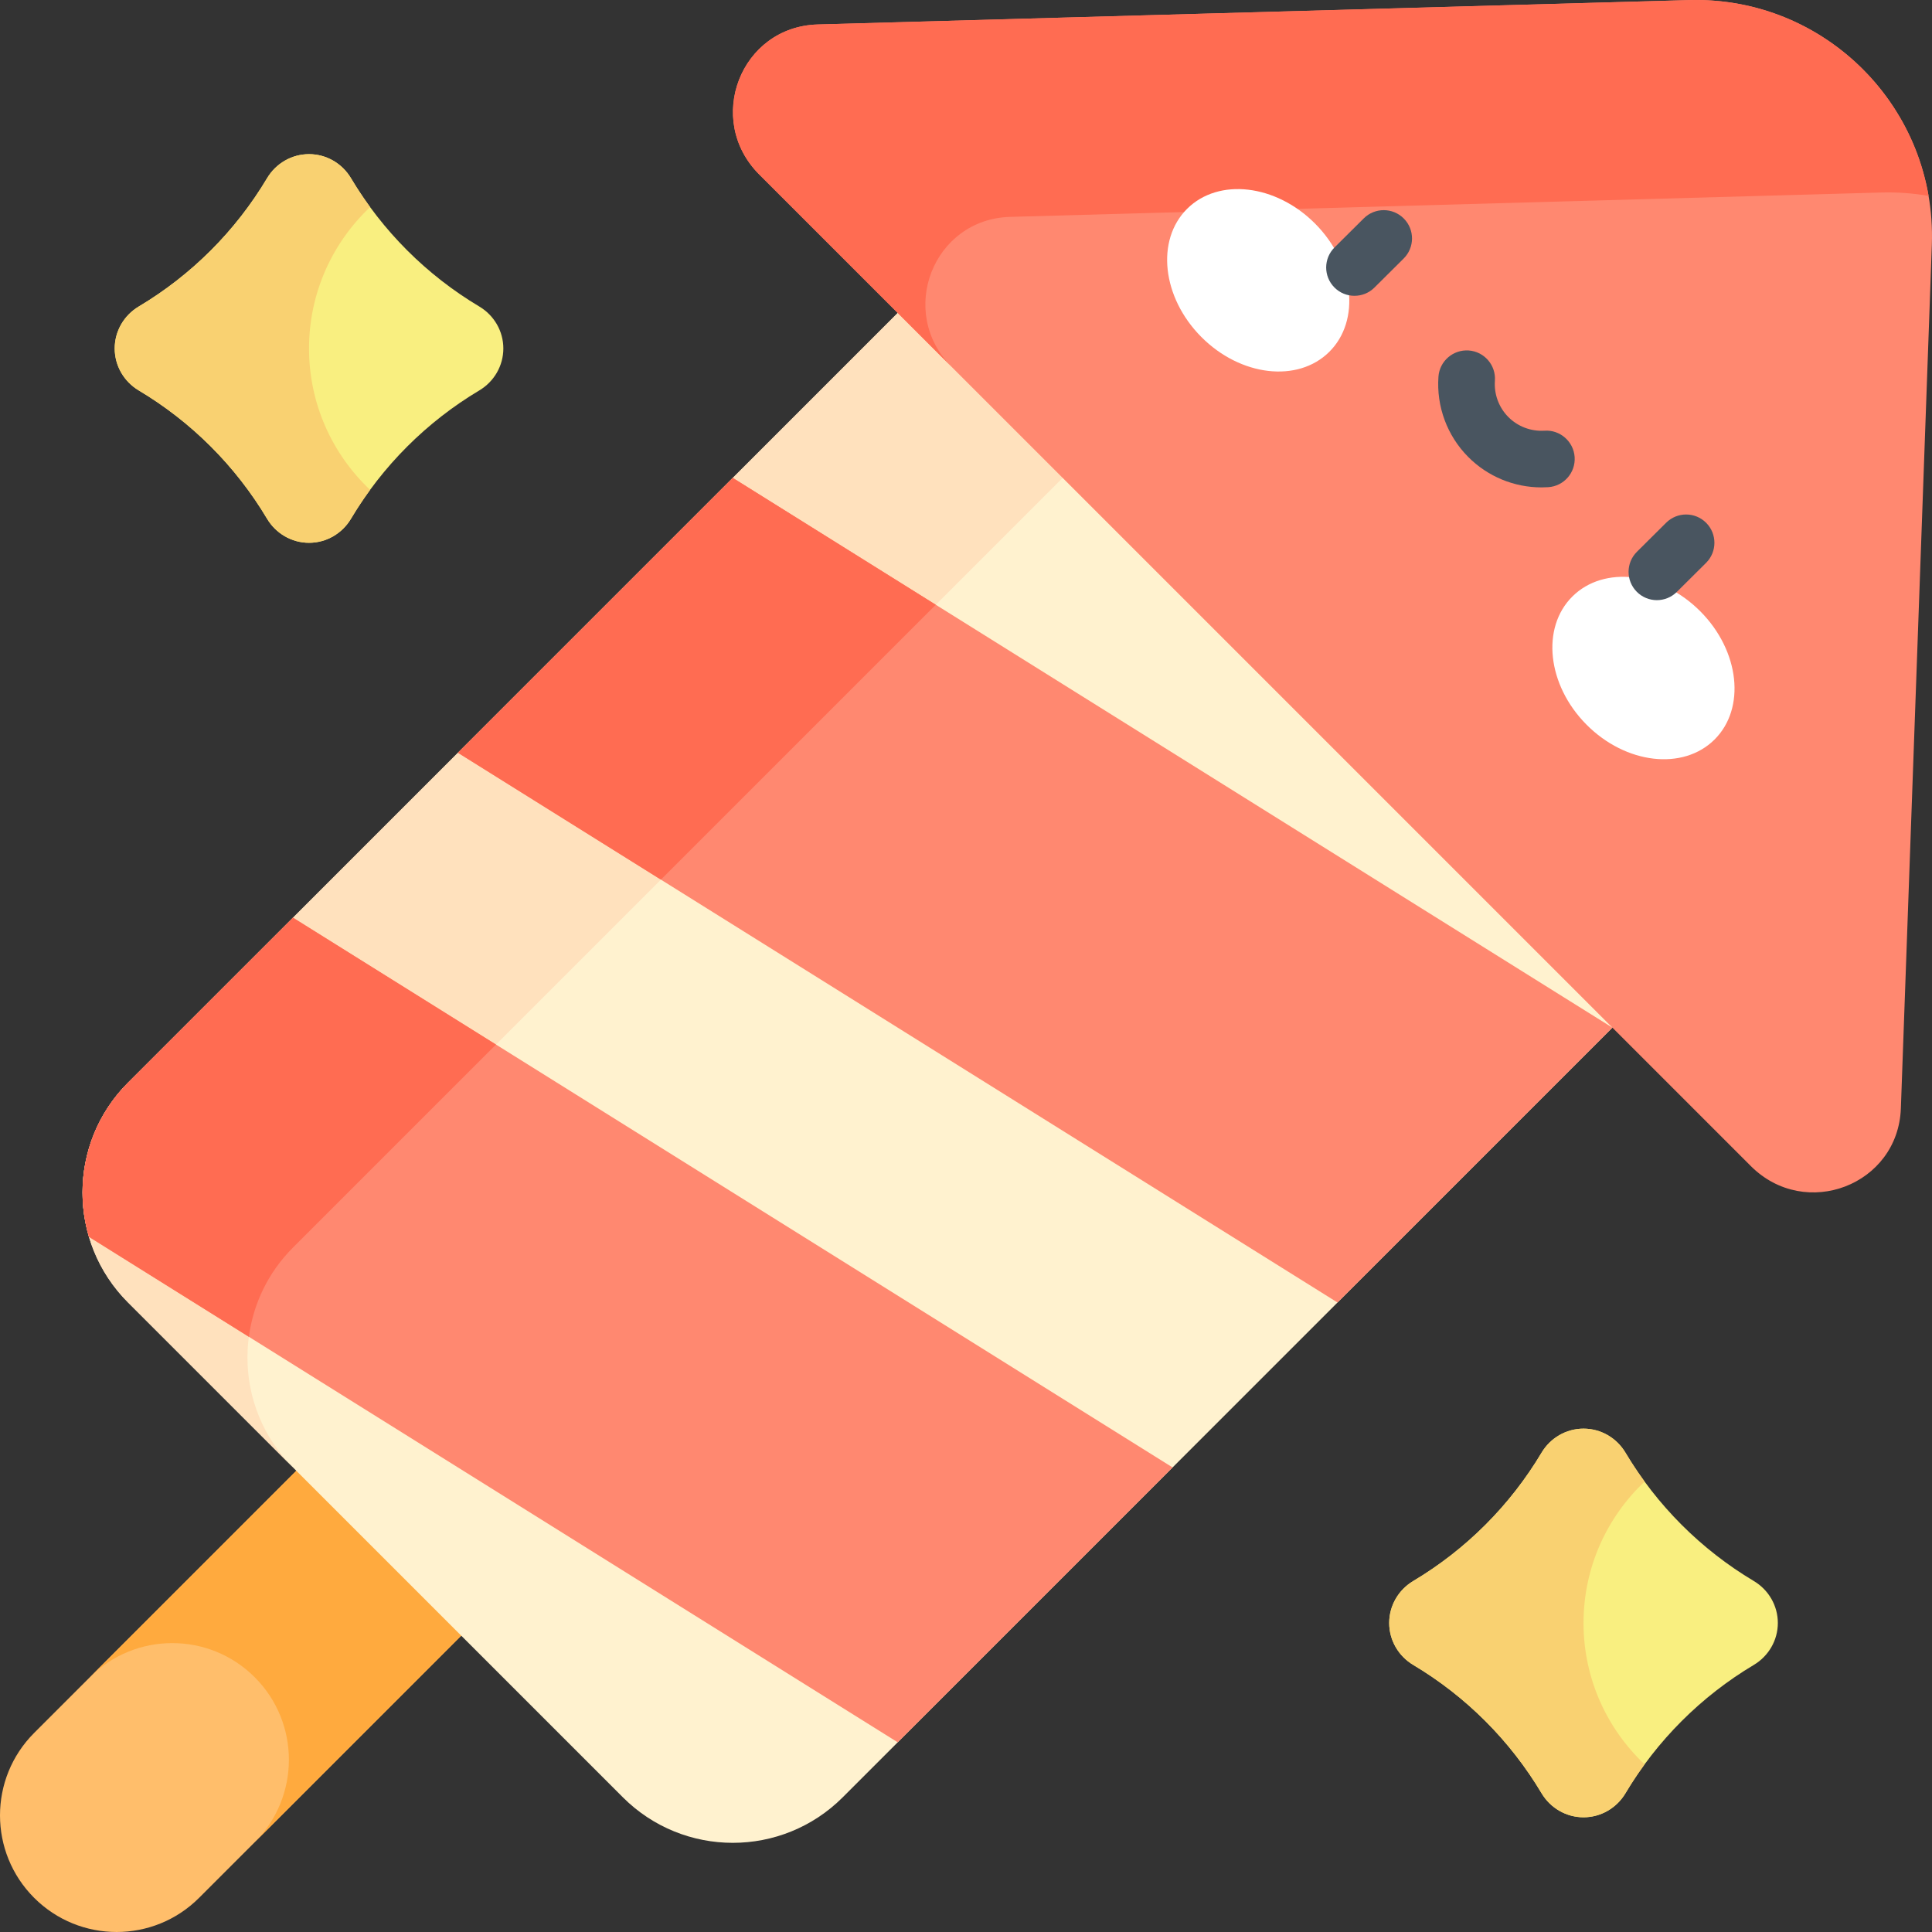 <svg id="Capa_1" enable-background="new 0 0 512 512" height="512" viewBox="0 0 512 512" width="512" xmlns="http://www.w3.org/2000/svg"><rect x="0" y="0" width="512" height="512" fill="#333333" stroke="none"/><g><g><path d="m127.024 81.232c-13.983-8.338-25.672-20.028-34.01-34.01-2.343-3.929-6.543-6.37-11.118-6.37-4.574 0-8.775 2.442-11.118 6.37-8.338 13.983-20.027 25.673-34.01 34.01-3.929 2.343-6.37 6.543-6.37 11.117 0 4.574 2.442 8.775 6.37 11.118 13.982 8.338 25.672 20.027 34.01 34.01 2.343 3.929 6.543 6.37 11.117 6.37 4.574 0 8.775-2.442 11.117-6.37 8.338-13.982 20.027-25.672 34.01-34.01 3.929-2.343 6.37-6.543 6.37-11.118.003-4.574-2.439-8.774-6.368-11.117z" fill="#f9ef80"/></g><g><path d="m81.897 92.349c0-14.769 6.227-28.077 16.187-37.467-1.804-2.468-3.497-5.023-5.07-7.661-2.343-3.929-6.543-6.37-11.118-6.37-4.574 0-8.775 2.442-11.118 6.37-8.338 13.983-20.027 25.673-34.01 34.01-3.929 2.343-6.37 6.543-6.37 11.117 0 4.574 2.442 8.775 6.37 11.118 13.982 8.338 25.672 20.027 34.01 34.01 2.343 3.929 6.543 6.37 11.117 6.37 4.574 0 8.775-2.442 11.117-6.37 1.573-2.638 3.265-5.193 5.07-7.66-9.958-9.39-16.185-22.697-16.185-37.467z" fill="#f9d171"/></g><g><path d="m464.778 418.986c-13.983-8.338-25.672-20.028-34.01-34.01-2.343-3.929-6.543-6.37-11.118-6.37-4.574 0-8.775 2.442-11.117 6.37-8.338 13.983-20.027 25.673-34.01 34.01-3.929 2.343-6.37 6.543-6.37 11.117 0 4.574 2.442 8.775 6.37 11.118 13.983 8.337 25.672 20.027 34.01 34.01 2.343 3.929 6.543 6.37 11.117 6.37 4.574 0 8.775-2.442 11.117-6.37 8.338-13.982 20.027-25.672 34.01-34.01 3.929-2.343 6.371-6.543 6.37-11.118.002-4.574-2.44-8.775-6.369-11.117z" fill="#f9ef80"/></g><g><path d="m419.651 430.103c0-14.769 6.227-28.077 16.187-37.467-1.804-2.468-3.497-5.023-5.07-7.661-2.343-3.929-6.543-6.37-11.118-6.37-4.574 0-8.775 2.442-11.118 6.37-8.338 13.983-20.027 25.673-34.01 34.01-3.929 2.343-6.37 6.543-6.37 11.117 0 4.574 2.442 8.775 6.37 11.118 13.982 8.338 25.672 20.027 34.01 34.01 2.343 3.929 6.543 6.37 11.117 6.37 4.574 0 8.775-2.442 11.117-6.37 1.573-2.638 3.265-5.193 5.07-7.66-9.958-9.39-16.185-22.698-16.185-37.467z" fill="#f9d171"/></g><g><path d="m9.052 502.948c-12.069-12.069-12.069-31.638 0-43.707l101.983-101.983c12.069-12.069 31.638-12.069 43.707 0 12.069 12.069 12.069 31.638 0 43.707l-101.983 101.983c-12.069 12.069-31.638 12.069-43.707 0z" fill="#ffbe6b"/></g><g><path d="m154.742 357.258c-12.069-12.069-31.638-12.069-43.707 0l-87.234 87.234c12.069-12.069 31.637-12.069 43.707 0 12.069 12.069 12.069 31.638 0 43.707l87.234-87.234c12.069-12.069 12.069-31.637 0-43.707z" fill="#ffaa3e"/></g><g><path d="m165.06 476.3-131.121-131.12c-16.092-16.092-16.092-42.183 0-58.276l211.25-211.25 189.397 189.396-211.25 211.25c-16.093 16.093-42.184 16.093-58.276 0z" fill="#fff2cf"/></g><g><path d="m77.646 330.611 211.25-211.25-43.707-43.707-211.25 211.25c-16.092 16.092-16.092 42.183 0 58.276l43.707 43.707c-16.092-16.093-16.092-42.184 0-58.276z" fill="#ffe1bd"/></g><g><path d="m201.219 46.253 262.768 262.767c14.471 14.471 39.034 5.017 39.763-15.303l8.209-228.852c1.296-36.132-28.189-65.851-64.33-64.84l-230.923 6.459c-20.415.571-30.02 25.236-15.487 39.769z" fill="#ff8870"/></g><g><path d="m267.698 57.475 230.922-6.459c4.263-.119 8.429.203 12.467.9-5.165-30.004-31.747-52.778-63.459-51.891l-230.922 6.459c-20.415.571-30.02 25.236-15.487 39.769l50.991 50.991c-14.533-14.533-4.927-39.198 15.488-39.769z" fill="#ff6c52"/></g><g><g><path d="m352.276 93.239c-8.337 8.283-23.529 6.512-33.93-3.957-10.403-10.47-12.076-25.672-3.739-33.956 8.337-8.283 23.528-6.512 33.931 3.957 10.402 10.47 12.075 25.673 3.738 33.956" fill="#fff"/></g><g><path d="m416.698 158.077c-8.337 8.283-6.663 23.486 3.738 33.955 10.403 10.47 25.594 12.241 33.931 3.958s6.664-23.486-3.739-33.956c-10.402-10.47-25.593-12.241-33.93-3.957" fill="#fff"/></g><g><path d="m358.95 78.393c-1.928 0-3.854-.738-5.32-2.214-2.92-2.938-2.904-7.687.034-10.606l7.749-7.7c2.939-2.919 7.688-2.904 10.606.034 2.92 2.938 2.904 7.687-.034 10.606l-7.749 7.7c-1.463 1.454-3.375 2.18-5.286 2.18z" fill="#495560"/></g><g><path d="m439.087 159.047c-1.928 0-3.854-.738-5.32-2.214-2.92-2.938-2.904-7.688.034-10.606l7.75-7.7c2.939-2.919 7.688-2.904 10.606.034 2.92 2.938 2.904 7.688-.034 10.606l-7.75 7.7c-1.463 1.454-3.375 2.18-5.286 2.18z" fill="#495560"/></g><g><path d="m408.505 129.165c-7.271 0-14.266-2.889-19.419-8.076-5.576-5.612-8.449-13.364-7.881-21.268.296-4.131 3.89-7.223 8.018-6.943 4.132.297 7.24 3.887 6.943 8.019-.257 3.578 1.041 7.084 3.561 9.62 2.52 2.537 6.022 3.849 9.596 3.622 4.098-.281 7.703 2.86 7.975 6.993.271 4.133-2.86 7.704-6.994 7.975-.601.038-1.201.058-1.799.058z" fill="#495560"/></g></g><g><path d="m194.198 126.645 233.103 145.69-72.845 72.845-233.103-145.69z" fill="#ff8870"/></g><g><path d="m247.991 160.266-53.793-33.621-72.845 72.845 53.793 33.621z" fill="#ff6c52"/></g><g><path d="m33.939 286.904c-11.062 11.062-14.52 26.85-10.373 40.866l214.339 133.962 72.845-72.845-233.104-145.69z" fill="#ff8870"/></g><g><path d="m77.646 330.611 53.793-53.793-53.793-33.621-43.707 43.707c-11.062 11.062-14.52 26.85-10.373 40.866l42.384 26.49c1.156-8.649 5.049-17.003 11.696-23.649z" fill="#ff6c52"/></g></g></svg>